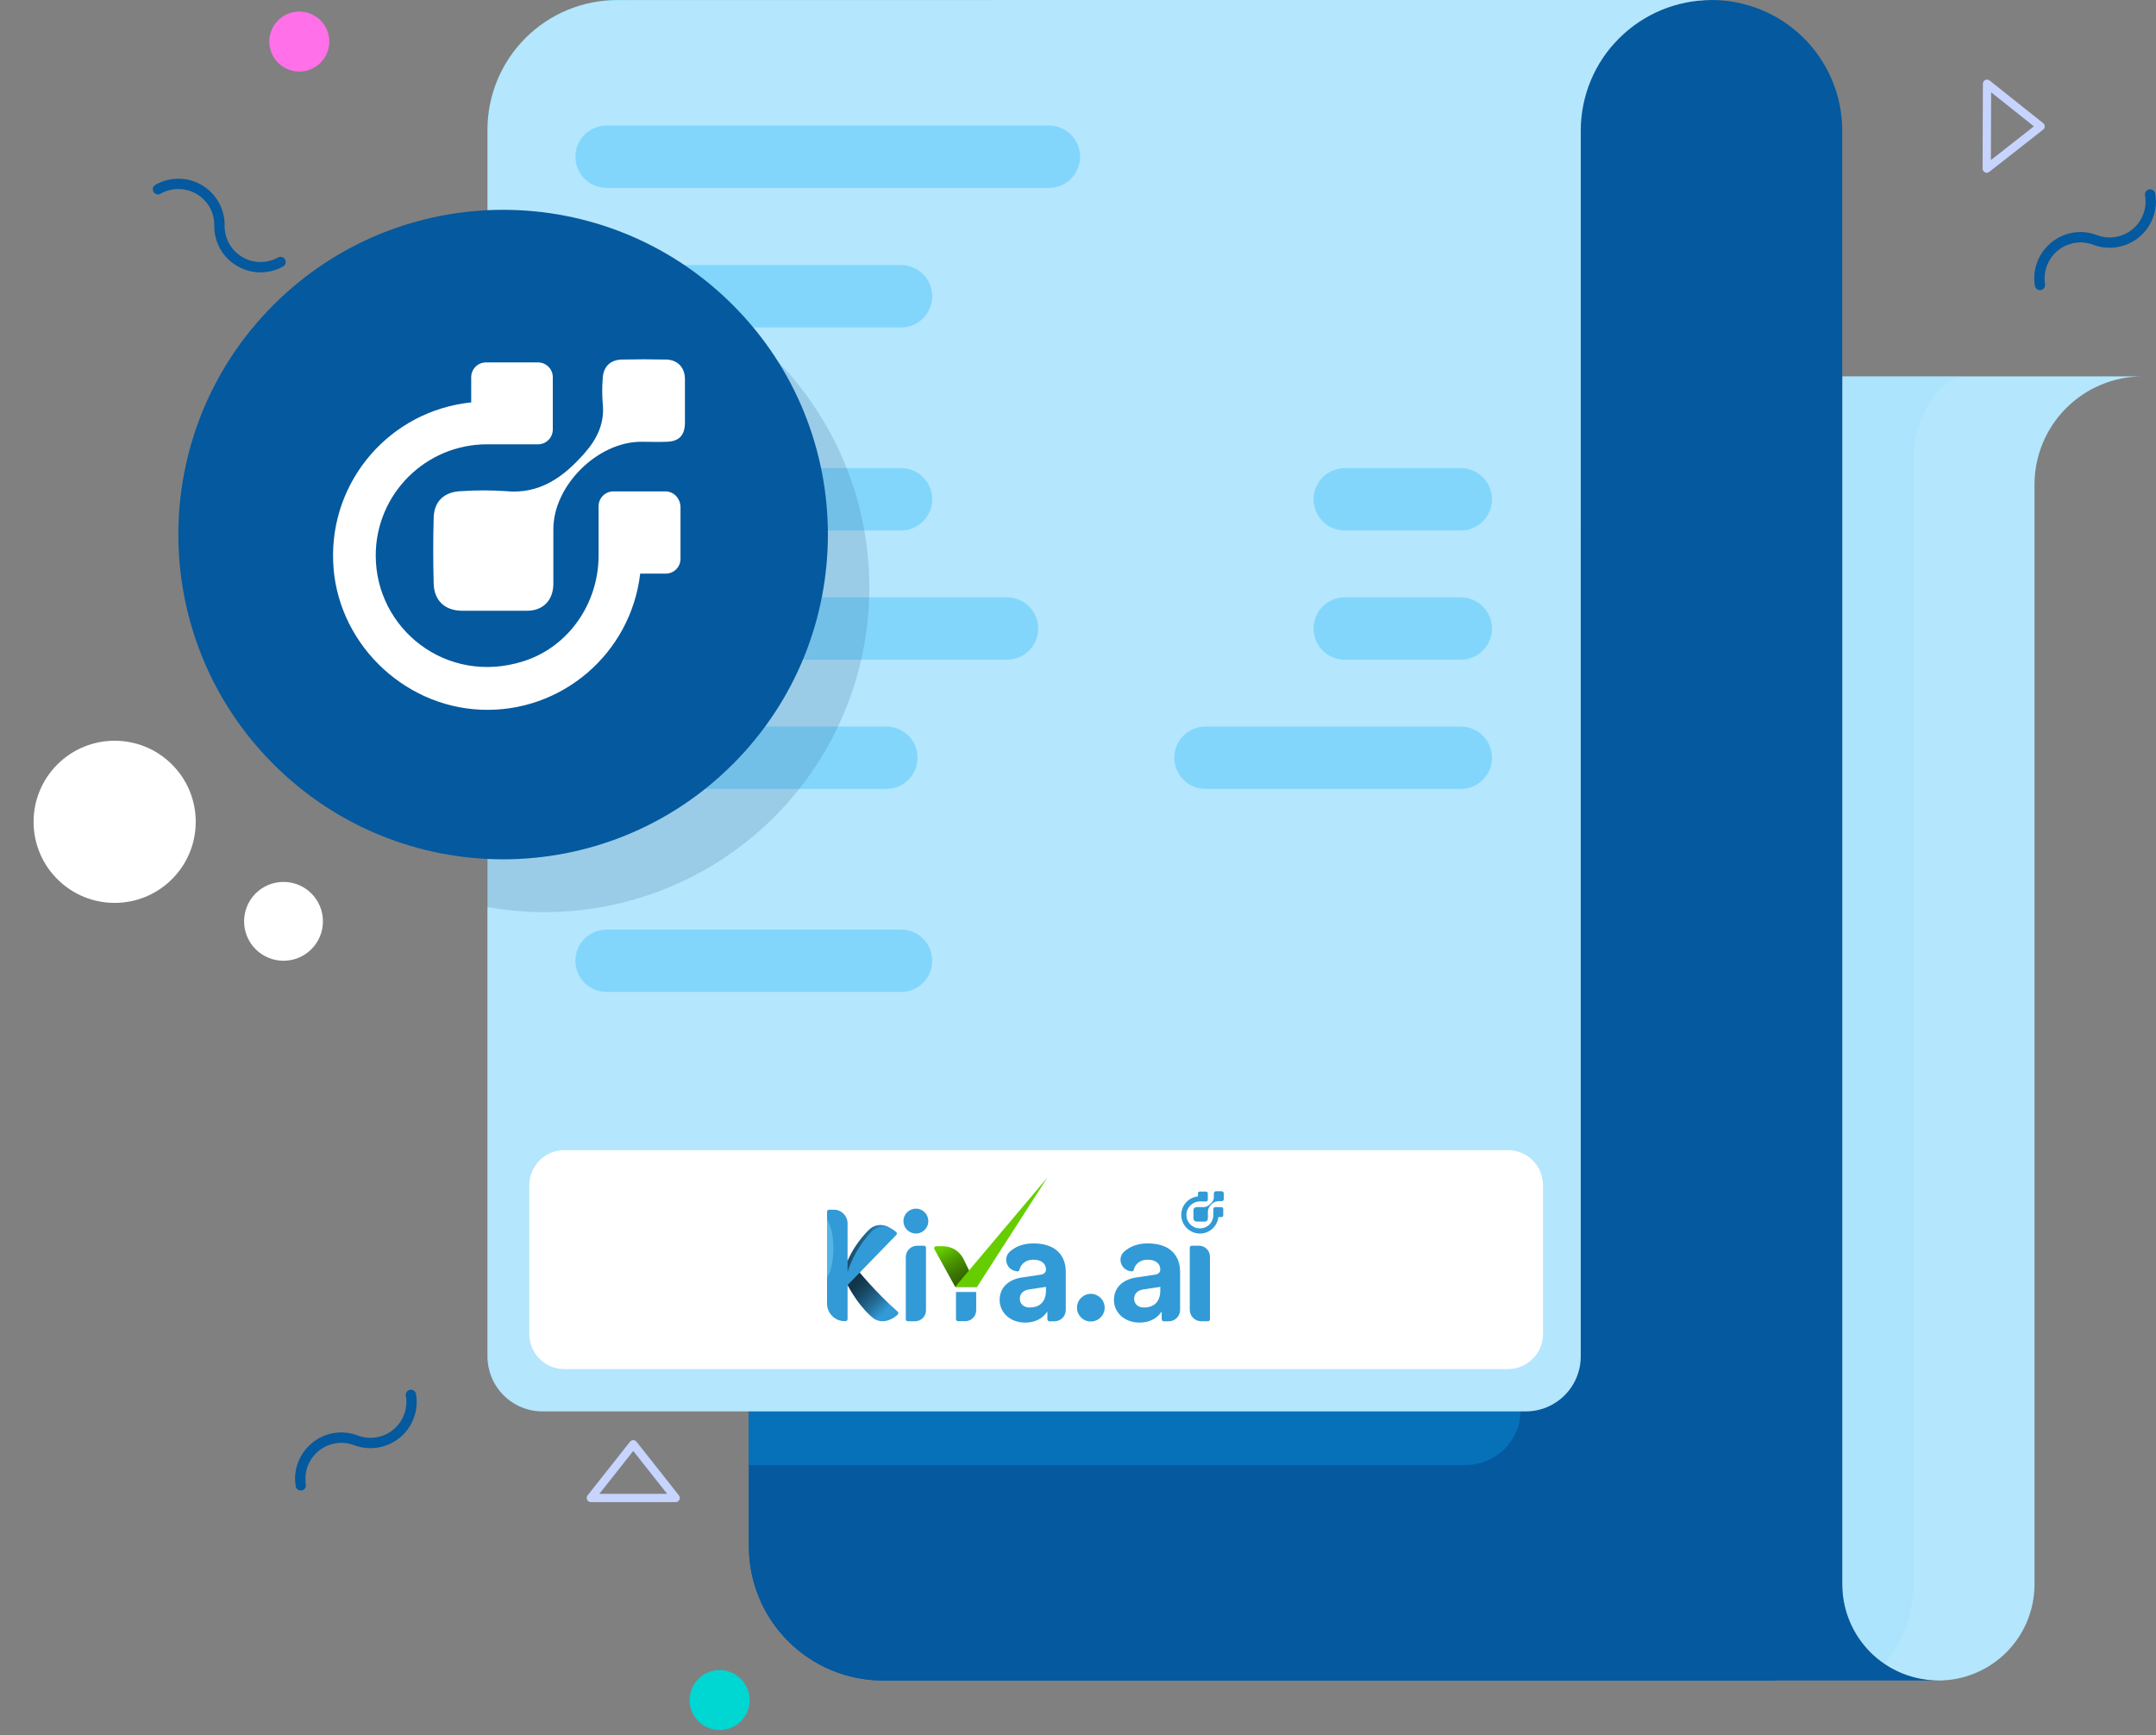 <svg width="246" height="198" viewBox="0 0 246 198" fill="none" xmlns="http://www.w3.org/2000/svg">
<rect x="0" y="0" width="246" height="198" fill="#808080" stroke="none"/>
<g clip-path="url(#clip0_553_23980)">
<path d="M70.533 0.001H70.532C62.296 0.001 55.619 6.678 55.619 14.914V79.369C55.619 87.605 62.296 94.282 70.532 94.282H70.533C78.769 94.282 85.446 87.605 85.446 79.369V14.914C85.446 6.678 78.769 0.001 70.533 0.001Z" fill="#06A7C1"/>
<path d="M244.486 42.948C242.864 42.948 241.259 43.268 239.76 43.889C238.262 44.509 236.901 45.419 235.754 46.566C234.608 47.713 233.698 49.074 233.077 50.573C232.457 52.071 232.138 53.677 232.138 55.299V180.792C232.138 183.701 230.982 186.492 228.925 188.549C226.868 190.606 224.078 191.762 221.168 191.762C218.259 191.762 215.468 190.606 213.411 188.549C211.354 186.492 210.198 183.701 210.198 180.792V42.948H244.486Z" fill="#B4E6FD"/>
<g style="mix-blend-mode:multiply" opacity="0.15">
<path d="M224.606 42.948C220.699 42.948 218.317 48.579 218.317 52.275V180.549C218.317 184.815 216.668 188.526 214.239 190.42C211.832 188.558 210.198 184.945 210.198 180.791V42.948H224.606Z" fill="#82D6FC"/>
</g>
<path d="M244.737 42.948V42.953C244.654 42.948 244.573 42.948 244.488 42.948H244.737Z" fill="white"/>
<path d="M221.169 191.763H100.749C96.692 191.763 92.8 190.151 89.93 187.282C87.061 184.413 85.449 180.521 85.449 176.463V60.126H180.374V14.915C180.369 11.393 181.616 7.984 183.893 5.297C184.16 4.975 184.444 4.667 184.742 4.37C186.828 2.285 189.485 0.864 192.378 0.289C195.271 -0.287 198.27 0.009 200.995 1.138C203.72 2.266 206.049 4.178 207.687 6.63C209.326 9.083 210.2 11.967 210.2 14.916V180.793C210.201 183.702 211.357 186.492 213.414 188.549C215.471 190.606 218.26 191.762 221.169 191.763Z" fill="#05599E"/>
<path d="M202.574 191.761H100.748C96.691 191.761 92.799 190.149 89.929 187.28C87.06 184.41 85.448 180.519 85.448 176.461V60.124H180.369V14.913C180.071 13.19 180.217 11.42 180.795 9.77C181.373 8.12 182.363 6.646 183.671 5.486C184.979 4.326 186.561 3.519 188.268 3.143C189.975 2.766 191.75 2.833 193.425 3.335C195.099 3.837 196.618 4.759 197.836 6.013C199.054 7.266 199.931 8.811 200.385 10.499C200.839 12.187 200.853 13.963 200.428 15.659C200.002 17.355 199.15 18.913 197.953 20.187V182.817C197.952 184.569 198.371 186.295 199.175 187.851C199.979 189.408 201.145 190.749 202.574 191.761Z" fill="#05599E"/>
<path opacity="0.5" d="M173.508 96.639V160.897C173.508 161.722 173.345 162.538 173.029 163.3C172.713 164.062 172.25 164.754 171.667 165.336C171.083 165.919 170.391 166.381 169.629 166.696C168.867 167.011 168.05 167.173 167.225 167.173H85.448V96.639H173.508Z" fill="#088AD4"/>
<path d="M195.281 0C191.326 0 187.532 1.572 184.735 4.369C181.937 7.166 180.366 10.959 180.365 14.915V154.777C180.365 155.602 180.203 156.418 179.887 157.18C179.571 157.942 179.109 158.635 178.525 159.218C177.942 159.801 177.25 160.263 176.488 160.579C175.726 160.894 174.909 161.056 174.084 161.056H61.9C60.235 161.056 58.637 160.395 57.459 159.217C56.282 158.04 55.62 156.442 55.619 154.777V14.805C55.621 10.88 57.181 7.117 59.956 4.342C62.731 1.566 66.495 0.007 70.419 0.005L195.281 0Z" fill="#B4E6FD"/>
<path d="M119.683 21.442H69.214C68.271 21.442 67.365 21.067 66.698 20.4C66.031 19.733 65.656 18.828 65.655 17.884C65.655 17.417 65.748 16.954 65.927 16.522C66.105 16.091 66.368 15.699 66.698 15.368C67.029 15.038 67.421 14.776 67.853 14.597C68.284 14.419 68.747 14.327 69.214 14.327H119.683C120.627 14.327 121.531 14.702 122.198 15.369C122.866 16.036 123.24 16.941 123.24 17.884C123.24 18.827 122.866 19.732 122.198 20.399C121.531 21.067 120.627 21.442 119.683 21.442Z" fill="#82D6FC"/>
<path d="M102.807 37.365H69.213C68.746 37.365 68.283 37.273 67.852 37.095C67.42 36.916 67.028 36.654 66.697 36.324C66.367 35.993 66.105 35.601 65.925 35.17C65.747 34.738 65.654 34.275 65.654 33.808C65.654 33.341 65.746 32.878 65.925 32.446C66.104 32.014 66.366 31.622 66.697 31.292C67.027 30.962 67.419 30.699 67.851 30.521C68.283 30.342 68.746 30.25 69.213 30.25H102.807C103.275 30.25 103.737 30.342 104.169 30.521C104.601 30.699 104.993 30.962 105.323 31.292C105.654 31.622 105.916 32.014 106.095 32.446C106.273 32.878 106.365 33.341 106.365 33.808C106.365 34.752 105.99 35.656 105.323 36.323C104.656 36.99 103.751 37.365 102.807 37.365Z" fill="#82D6FC"/>
<path d="M102.808 53.417H69.213C67.248 53.417 65.655 55.01 65.655 56.974C65.655 58.939 67.248 60.532 69.213 60.532H102.808C104.773 60.532 106.366 58.939 106.366 56.974C106.366 55.01 104.773 53.417 102.808 53.417Z" fill="#82D6FC"/>
<path d="M102.807 113.189H69.213C68.269 113.189 67.364 112.814 66.697 112.147C66.029 111.479 65.654 110.574 65.654 109.63C65.654 109.163 65.747 108.7 65.925 108.268C66.105 107.837 66.367 107.445 66.697 107.114C67.028 106.784 67.42 106.522 67.852 106.343C68.283 106.165 68.746 106.073 69.213 106.073H102.807C103.275 106.073 103.737 106.165 104.169 106.343C104.601 106.522 104.993 106.784 105.323 107.114C105.654 107.445 105.916 107.837 106.094 108.269C106.273 108.7 106.365 109.163 106.365 109.63C106.365 110.097 106.273 110.56 106.095 110.992C105.916 111.424 105.654 111.816 105.323 112.147C104.993 112.477 104.601 112.739 104.169 112.918C103.737 113.097 103.275 113.189 102.807 113.189Z" fill="#82D6FC"/>
<path d="M119.813 140.403H69.213C68.746 140.403 68.283 140.311 67.851 140.132C67.419 139.953 67.027 139.691 66.697 139.361C66.366 139.03 66.104 138.638 65.925 138.206C65.746 137.774 65.654 137.311 65.654 136.844C65.654 136.377 65.747 135.914 65.925 135.482C66.105 135.051 66.367 134.659 66.697 134.328C67.028 133.998 67.42 133.736 67.852 133.558C68.283 133.379 68.746 133.287 69.213 133.287H119.813C120.757 133.287 121.662 133.662 122.329 134.329C122.996 134.996 123.37 135.901 123.37 136.844C123.37 137.311 123.279 137.774 123.1 138.206C122.921 138.637 122.659 139.03 122.329 139.36C121.999 139.691 121.606 139.953 121.175 140.132C120.743 140.311 120.28 140.403 119.813 140.403Z" fill="#C3E5F4"/>
<path d="M166.676 90.021H137.544C136.601 90.021 135.696 89.646 135.029 88.979C134.361 88.312 133.986 87.406 133.986 86.463C133.986 85.996 134.078 85.533 134.257 85.101C134.436 84.67 134.698 84.278 135.028 83.947C135.359 83.617 135.751 83.355 136.183 83.176C136.614 82.998 137.077 82.906 137.544 82.906H166.676C167.143 82.906 167.606 82.998 168.038 83.177C168.469 83.355 168.862 83.617 169.192 83.948C169.522 84.278 169.784 84.67 169.963 85.102C170.142 85.533 170.234 85.996 170.233 86.463C170.233 87.406 169.859 88.311 169.192 88.978C168.525 89.646 167.62 90.021 166.676 90.021Z" fill="#82D6FC"/>
<path d="M166.675 68.162H153.436C151.471 68.162 149.878 69.755 149.878 71.719C149.878 73.684 151.471 75.277 153.436 75.277H166.675C168.64 75.277 170.233 73.684 170.233 71.719C170.233 69.755 168.64 68.162 166.675 68.162Z" fill="#82D6FC"/>
<path d="M166.675 53.417H153.436C151.471 53.417 149.878 55.01 149.878 56.974C149.878 58.939 151.471 60.532 153.436 60.532H166.675C168.64 60.532 170.233 58.939 170.233 56.974C170.233 55.01 168.64 53.417 166.675 53.417Z" fill="#82D6FC"/>
<path d="M114.898 68.162H69.213C67.248 68.162 65.655 69.755 65.655 71.719C65.655 73.684 67.248 75.277 69.213 75.277H114.898C116.863 75.277 118.456 73.684 118.456 71.719C118.456 69.755 116.863 68.162 114.898 68.162Z" fill="#82D6FC"/>
<path d="M101.137 82.906H69.213C67.248 82.906 65.655 84.499 65.655 86.463C65.655 88.428 67.248 90.021 69.213 90.021H101.137C103.102 90.021 104.695 88.428 104.695 86.463C104.695 84.499 103.102 82.906 101.137 82.906Z" fill="#82D6FC"/>
<path d="M166.675 133.288H139.941C137.976 133.288 136.383 134.881 136.383 136.845C136.383 138.81 137.976 140.403 139.941 140.403H166.675C168.64 140.403 170.233 138.81 170.233 136.845C170.233 134.881 168.64 133.288 166.675 133.288Z" fill="#4BB266"/>
<g style="mix-blend-mode:multiply" opacity="0.2">
<path d="M62.143 29.965C59.93 29.964 57.721 30.159 55.543 30.549V103.492C60.606 104.408 65.805 104.258 70.807 103.054C75.809 101.85 80.506 99.618 84.599 96.499C88.691 93.38 92.089 89.443 94.576 84.939C97.064 80.435 98.585 75.462 99.045 70.338C99.505 65.213 98.893 60.049 97.248 55.173C95.603 50.298 92.96 45.819 89.489 42.021C86.017 38.224 81.793 35.19 77.085 33.115C72.377 31.039 67.288 29.967 62.143 29.965Z" fill="#326497"/>
</g>
<path d="M83.61 87.203C98.081 72.732 98.081 49.268 83.61 34.797C69.138 20.325 45.675 20.325 31.203 34.797C16.732 49.268 16.732 72.732 31.203 87.203C45.675 101.675 69.138 101.675 83.61 87.203Z" fill="#05599E"/>
<path d="M78.152 43.272C78.152 41.948 77.342 41.064 76.017 41.028C74.325 40.991 72.632 40.991 70.939 41.028C69.578 41.064 68.805 41.911 68.768 43.236C68.694 44.156 68.694 45.075 68.768 45.995C69.025 48.24 68.142 50.08 66.707 51.699C64.315 54.422 61.592 56.446 57.655 56.041C55.999 55.931 54.343 55.931 52.724 56.041C50.736 56.078 49.559 57.145 49.485 59.022C49.412 61.561 49.412 64.1 49.485 66.639C49.559 68.59 50.81 69.694 52.761 69.694H56.367C57.618 69.694 58.869 69.694 60.12 69.694C61.96 69.694 63.101 68.516 63.138 66.676C63.138 64.579 63.138 62.481 63.138 60.384C63.138 55.416 68.179 50.411 73.147 50.411C74.104 50.411 75.061 50.448 76.054 50.411C77.452 50.374 78.115 49.712 78.152 48.314C78.152 46.658 78.152 44.965 78.152 43.272Z" fill="white"/>
<path d="M75.917 56.073H69.992C69.035 56.073 68.299 56.846 68.299 57.766V63.396C68.299 68.842 64.877 73.847 59.688 75.466C50.93 78.226 42.871 71.749 42.871 63.396C42.871 56.367 48.575 50.7 55.567 50.7H61.381C62.338 50.7 63.074 49.928 63.074 49.008V43.046C63.074 42.09 62.301 41.353 61.381 41.353H55.457C54.5 41.353 53.764 42.126 53.764 43.046V45.917C44.527 46.873 37.646 54.822 38.014 64.095C38.345 73.148 45.852 80.618 54.905 80.986C64.068 81.354 71.979 74.583 73.046 65.457H75.954C76.91 65.457 77.646 64.684 77.646 63.764V57.839C77.609 56.846 76.874 56.073 75.917 56.073Z" fill="white"/>
<path d="M19.624 100.319C23.237 96.706 23.237 90.849 19.624 87.236C16.012 83.623 10.154 83.623 6.541 87.236C2.929 90.849 2.929 96.706 6.541 100.319C10.154 103.932 16.012 103.932 19.624 100.319Z" fill="white"/>
<path d="M32.349 109.631C34.833 109.631 36.847 107.618 36.847 105.133C36.847 102.649 34.833 100.635 32.349 100.635C29.865 100.635 27.851 102.649 27.851 105.133C27.851 107.618 29.865 109.631 32.349 109.631Z" fill="white"/>
<path d="M81.935 190.579C81.259 190.613 80.609 190.847 80.066 191.252C79.523 191.656 79.112 192.212 78.885 192.85C78.659 193.487 78.626 194.178 78.792 194.834C78.957 195.49 79.314 196.082 79.816 196.536C80.318 196.99 80.944 197.284 81.613 197.382C82.283 197.48 82.967 197.378 83.578 197.087C84.189 196.797 84.701 196.332 85.048 195.751C85.395 195.17 85.561 194.499 85.527 193.823C85.481 192.916 85.076 192.065 84.403 191.457C83.729 190.849 82.841 190.533 81.935 190.579Z" fill="#00D6D2"/>
<path d="M232.853 33.1C233.008 33.075 233.147 32.99 233.239 32.863C233.331 32.736 233.369 32.578 233.344 32.423C233.229 31.713 233.302 30.984 233.557 30.311C233.812 29.639 234.24 29.044 234.798 28.589C235.355 28.134 236.022 27.834 236.733 27.718C237.443 27.602 238.171 27.676 238.844 27.931C239.715 28.26 240.657 28.353 241.575 28.201C242.494 28.048 243.355 27.656 244.073 27.063C244.79 26.47 245.338 25.698 245.661 24.825C245.984 23.952 246.07 23.009 245.911 22.092C245.884 21.938 245.798 21.801 245.67 21.712C245.542 21.622 245.384 21.586 245.23 21.613C245.152 21.626 245.078 21.655 245.011 21.697C244.945 21.74 244.887 21.795 244.842 21.86C244.798 21.922 244.767 21.993 244.751 22.067C244.735 22.142 244.734 22.219 244.749 22.294C244.873 23.006 244.806 23.739 244.555 24.417C244.304 25.095 243.879 25.695 243.321 26.156C242.764 26.616 242.094 26.921 241.381 27.04C240.668 27.158 239.936 27.086 239.259 26.83C238.394 26.496 237.455 26.398 236.54 26.547C235.625 26.696 234.766 27.087 234.051 27.678C233.562 28.075 233.147 28.557 232.827 29.101C232.668 29.372 232.534 29.657 232.427 29.952C232.12 30.803 232.035 31.719 232.181 32.612C232.207 32.765 232.292 32.902 232.417 32.993C232.543 33.085 232.7 33.123 232.853 33.1Z" fill="#05599E"/>
<path d="M34.41 170.079C34.487 170.067 34.561 170.04 34.627 169.999C34.693 169.958 34.751 169.905 34.796 169.842C34.842 169.779 34.875 169.708 34.893 169.633C34.911 169.557 34.914 169.479 34.901 169.402C34.786 168.692 34.859 167.963 35.114 167.291C35.37 166.618 35.797 166.024 36.355 165.568C36.912 165.113 37.58 164.813 38.29 164.697C39 164.582 39.728 164.655 40.401 164.91C41.272 165.239 42.214 165.332 43.133 165.18C44.051 165.027 44.912 164.635 45.63 164.042C46.347 163.449 46.895 162.677 47.218 161.804C47.541 160.931 47.627 159.988 47.468 159.071C47.455 158.994 47.427 158.921 47.385 158.856C47.343 158.79 47.288 158.733 47.224 158.689C47.162 158.644 47.092 158.612 47.017 158.595C46.942 158.578 46.865 158.576 46.789 158.589C46.711 158.602 46.637 158.631 46.57 158.673C46.503 158.716 46.446 158.771 46.4 158.836C46.356 158.898 46.326 158.969 46.31 159.044C46.294 159.118 46.294 159.195 46.309 159.27C46.433 159.983 46.366 160.715 46.115 161.393C45.864 162.071 45.439 162.671 44.881 163.132C44.324 163.592 43.654 163.897 42.941 164.016C42.228 164.134 41.496 164.062 40.819 163.806C39.954 163.472 39.015 163.374 38.099 163.523C37.184 163.672 36.324 164.063 35.609 164.654C35.12 165.052 34.706 165.535 34.386 166.078C34.227 166.349 34.093 166.633 33.985 166.928C33.678 167.779 33.593 168.695 33.74 169.588C33.765 169.742 33.849 169.879 33.974 169.971C34.1 170.063 34.257 170.102 34.41 170.079Z" fill="#05599E"/>
<path d="M33.977 1.324C33.301 1.358 32.651 1.592 32.108 1.996C31.565 2.4 31.154 2.956 30.927 3.594C30.701 4.231 30.668 4.922 30.834 5.578C30.999 6.234 31.355 6.827 31.858 7.28C32.36 7.734 32.985 8.029 33.655 8.127C34.324 8.225 35.008 8.123 35.619 7.832C36.23 7.542 36.742 7.077 37.089 6.496C37.436 5.915 37.603 5.244 37.569 4.569C37.546 4.12 37.436 3.679 37.243 3.273C37.05 2.867 36.779 2.503 36.446 2.202C36.112 1.9 35.722 1.668 35.299 1.517C34.875 1.366 34.426 1.301 33.977 1.324Z" fill="#FF70E9"/>
<path d="M32.53 29.611C32.454 29.474 32.328 29.373 32.178 29.33C32.028 29.286 31.867 29.304 31.73 29.379C31.102 29.73 30.392 29.909 29.672 29.899C28.953 29.889 28.248 29.69 27.63 29.322C27.012 28.953 26.502 28.428 26.151 27.8C25.799 27.172 25.62 26.462 25.63 25.743C25.643 24.812 25.409 23.894 24.953 23.082C24.496 22.271 23.833 21.595 23.031 21.122C22.229 20.65 21.316 20.398 20.385 20.392C19.454 20.386 18.538 20.627 17.73 21.09C17.595 21.167 17.496 21.294 17.455 21.444C17.414 21.594 17.434 21.754 17.511 21.89C17.55 21.958 17.602 22.018 17.665 22.067C17.728 22.115 17.799 22.15 17.876 22.17C17.95 22.19 18.026 22.195 18.102 22.185C18.178 22.175 18.25 22.149 18.316 22.11C18.944 21.75 19.655 21.564 20.378 21.568C21.101 21.573 21.81 21.768 22.433 22.136C23.057 22.503 23.571 23.028 23.926 23.658C24.28 24.289 24.462 25.002 24.452 25.725C24.433 26.652 24.662 27.567 25.114 28.377C25.566 29.186 26.226 29.861 27.025 30.331C27.566 30.655 28.16 30.881 28.78 30.997C29.089 31.053 29.403 31.081 29.717 31.082C30.622 31.08 31.511 30.847 32.301 30.406C32.436 30.33 32.535 30.204 32.578 30.055C32.621 29.906 32.604 29.747 32.53 29.611Z" fill="#05599E"/>
<path d="M77.568 170.934C77.569 171.005 77.553 171.076 77.521 171.14C77.483 171.22 77.422 171.287 77.347 171.334C77.272 171.381 77.185 171.406 77.096 171.406H67.413C67.325 171.406 67.237 171.381 67.162 171.334C67.087 171.287 67.026 171.22 66.988 171.14C66.949 171.06 66.934 170.971 66.943 170.883C66.953 170.794 66.987 170.711 67.042 170.641L71.884 164.514C71.928 164.458 71.985 164.413 72.049 164.382C72.113 164.351 72.184 164.334 72.255 164.334C72.326 164.334 72.397 164.351 72.461 164.382C72.525 164.413 72.581 164.458 72.625 164.514L77.467 170.641C77.533 170.725 77.568 170.828 77.568 170.934ZM68.388 170.461H76.121L72.254 165.568L68.388 170.461Z" fill="#C6D4FF"/>
<path d="M226.684 19.711C226.612 19.711 226.542 19.695 226.478 19.663C226.398 19.625 226.331 19.564 226.284 19.489C226.237 19.414 226.212 19.327 226.213 19.238L226.248 9.554C226.248 9.465 226.274 9.379 226.321 9.304C226.369 9.229 226.436 9.168 226.516 9.13C226.596 9.091 226.685 9.075 226.774 9.085C226.863 9.095 226.946 9.13 227.016 9.186L233.125 14.051C233.181 14.095 233.226 14.152 233.257 14.216C233.288 14.28 233.304 14.35 233.304 14.421C233.304 14.493 233.288 14.563 233.257 14.627C233.226 14.691 233.181 14.748 233.125 14.792L226.98 19.61C226.896 19.677 226.791 19.713 226.684 19.711ZM227.19 10.534L227.161 18.267L232.068 14.418L227.19 10.534Z" fill="#C6D4FF"/>
<path d="M172.06 131.243H64.392C62.183 131.243 60.392 133.034 60.392 135.243V152.227C60.392 154.436 62.183 156.227 64.392 156.227H172.06C174.269 156.227 176.06 154.436 176.06 152.227V135.243C176.06 133.034 174.269 131.243 172.06 131.243Z" fill="white"/>
<path d="M107.6 142.21H106.817C106.693 142.21 106.59 142.312 106.59 142.441C106.59 142.477 106.599 142.517 106.617 142.548L108.987 146.848H111.486L109.912 143.615C109.463 142.748 108.574 142.21 107.6 142.21Z" fill="url(#paint0_linear_553_23980)"/>
<path d="M111.487 146.843H108.983L119.509 134.365L111.487 146.843Z" fill="#66CD00"/>
<path d="M124.461 147.639C125.333 147.639 126.04 148.346 126.04 149.218C126.04 150.089 125.333 150.796 124.461 150.796C123.59 150.796 122.883 150.089 122.883 149.218C122.887 148.346 123.594 147.644 124.461 147.639Z" fill="#329AD6"/>
<path d="M104.723 137.932C105.27 138.025 105.715 138.421 105.866 138.955C106.084 139.702 105.652 140.485 104.905 140.702C104.776 140.742 104.638 140.76 104.505 140.76C103.727 140.76 103.082 140.12 103.082 139.355C103.078 138.563 103.714 137.923 104.501 137.919C104.576 137.919 104.652 137.923 104.723 137.932Z" fill="#329AD6"/>
<path d="M104.659 142.148H105.424C105.553 142.148 105.656 142.25 105.656 142.379V149.521C105.656 150.21 105.095 150.77 104.406 150.77H103.588C103.459 150.77 103.352 150.668 103.352 150.535V143.455C103.348 142.73 103.935 142.148 104.659 142.148C104.655 142.148 104.655 142.148 104.659 142.148Z" fill="#329AD6"/>
<path d="M119.503 149.653C119.067 150.329 118.253 150.921 116.99 150.921C115.171 150.921 114.06 149.689 114.06 148.355C114.06 146.829 115.185 145.98 116.608 145.771L118.707 145.46C119.191 145.389 119.347 145.148 119.347 144.855C119.347 144.25 118.88 143.743 117.911 143.743C117.008 143.743 116.47 144.259 116.319 144.899C116.292 145.024 116.167 145.104 116.043 145.077L115.843 145.033C114.816 144.815 114.446 143.521 115.229 142.818C115.843 142.267 116.732 141.884 117.897 141.884C120.601 141.884 121.606 143.41 121.606 145.126V149.48C121.606 150.191 121.028 150.774 120.312 150.774H119.743C119.618 150.774 119.516 150.672 119.512 150.547L119.503 149.653ZM119.347 147.225V146.843L117.421 147.136C116.834 147.225 116.363 147.55 116.363 148.212C116.363 148.715 116.728 149.2 117.475 149.2C118.444 149.2 119.347 148.733 119.347 147.225Z" fill="#329AD6"/>
<path d="M132.546 149.653C132.114 150.329 131.296 150.921 130.033 150.921C128.214 150.921 127.103 149.689 127.103 148.355C127.103 146.829 128.228 145.98 129.651 145.771L131.75 145.46C132.234 145.389 132.39 145.148 132.39 144.855C132.39 144.25 131.923 143.743 130.954 143.743C130.051 143.743 129.513 144.259 129.362 144.899C129.335 145.024 129.21 145.104 129.086 145.077L128.886 145.033C127.859 144.815 127.489 143.521 128.272 142.818C128.886 142.267 129.775 141.884 130.94 141.884C133.644 141.884 134.649 143.41 134.649 145.126V149.48C134.649 150.191 134.071 150.774 133.355 150.774H132.786C132.661 150.774 132.559 150.672 132.555 150.547L132.546 149.653ZM132.39 147.225V146.843L130.464 147.136C129.877 147.225 129.406 147.55 129.406 148.212C129.406 148.715 129.771 149.2 130.518 149.2C131.487 149.2 132.39 148.733 132.39 147.225Z" fill="#329AD6"/>
<path d="M135.752 149.459V142.383C135.752 142.254 135.859 142.148 135.988 142.148H136.806C137.496 142.148 138.056 142.708 138.056 143.397V150.535C138.056 150.664 137.954 150.766 137.825 150.766H137.06C136.339 150.766 135.752 150.179 135.752 149.459Z" fill="#329AD6"/>
<path d="M109.08 147.43V150.53C109.08 150.658 109.187 150.765 109.316 150.765H110.134C110.823 150.765 111.384 150.205 111.384 149.516V147.43H109.08Z" fill="#329AD6"/>
<path d="M139.634 136.202C139.634 136.042 139.537 135.935 139.376 135.931C139.172 135.927 138.967 135.927 138.763 135.931C138.598 135.935 138.505 136.038 138.5 136.198C138.492 136.309 138.492 136.42 138.5 136.531C138.532 136.803 138.425 137.025 138.251 137.221C137.962 137.55 137.633 137.794 137.157 137.745C136.957 137.732 136.757 137.732 136.562 137.745C136.321 137.75 136.179 137.879 136.17 138.106C136.161 138.412 136.161 138.719 136.17 139.026C136.179 139.262 136.33 139.395 136.566 139.395H137.002C137.153 139.395 137.304 139.395 137.455 139.395C137.678 139.395 137.816 139.253 137.82 139.03C137.82 138.777 137.82 138.524 137.82 138.27C137.82 137.67 138.429 137.065 139.03 137.065C139.145 137.065 139.261 137.069 139.381 137.065C139.55 137.06 139.63 136.98 139.634 136.811C139.634 136.611 139.634 136.407 139.634 136.202Z" fill="#329AD6"/>
<path d="M139.364 137.749H138.648C138.533 137.749 138.444 137.843 138.444 137.954V138.634C138.444 139.292 138.03 139.897 137.403 140.093C136.345 140.426 135.371 139.644 135.371 138.634C135.371 137.785 136.06 137.1 136.905 137.1H137.608C137.723 137.1 137.812 137.006 137.812 136.895V136.175C137.812 136.059 137.719 135.97 137.608 135.97H136.892C136.776 135.97 136.687 136.064 136.687 136.175V136.522C135.571 136.637 134.739 137.598 134.784 138.719C134.824 139.813 135.731 140.715 136.825 140.76C137.932 140.804 138.888 139.986 139.017 138.883H139.369C139.484 138.883 139.573 138.79 139.573 138.679V137.963C139.569 137.843 139.48 137.749 139.364 137.749Z" fill="#329AD6"/>
<path d="M102.428 150.014C102.005 150.392 100.916 151.17 99.768 150.508C99.768 150.508 98.078 149.414 96.397 146.052L97.749 144.793C97.749 144.793 99.786 147.35 102.419 149.667C102.516 149.747 102.525 149.894 102.445 149.992C102.445 150.001 102.436 150.01 102.428 150.014Z" fill="url(#paint1_linear_553_23980)"/>
<path d="M102.254 140.591C101.796 140.191 100.524 139.279 99.323 140.191C99.323 140.191 97.736 141.547 96.708 143.886V139.604C96.708 138.741 96.01 138.039 95.143 138.039H94.596C94.467 138.039 94.365 138.141 94.365 138.27V148.747C94.365 149.859 95.267 150.757 96.375 150.757H96.468C96.597 150.757 96.704 150.65 96.708 150.521V146.644L102.267 140.92C102.356 140.827 102.356 140.68 102.267 140.591C102.263 140.596 102.258 140.596 102.254 140.591Z" fill="#329AD6"/>
<path d="M94.365 139.15V145.767C94.8 145.104 95.094 143.872 95.094 142.458C95.094 141.044 94.8 139.812 94.365 139.15Z" fill="#55B5E5"/>
<path d="M99.324 140.19C99.324 140.19 97.737 141.547 96.71 143.886V145.14C97.643 142.218 99.547 140.435 99.547 140.435C100.214 139.879 100.93 139.892 101.526 140.088C100.925 139.781 100.111 139.594 99.324 140.19Z" fill="url(#paint2_linear_553_23980)"/>
</g>
<defs>
<linearGradient id="paint0_linear_553_23980" x1="107.743" y1="142.279" x2="110.372" y2="146.823" gradientUnits="userSpaceOnUse">
<stop stop-color="#66CD00"/>
<stop offset="0.11" stop-color="#5DBB00"/>
<stop offset="0.38" stop-color="#499300"/>
<stop offset="0.63" stop-color="#3B7500"/>
<stop offset="0.84" stop-color="#326300"/>
<stop offset="1" stop-color="#2F5D00"/>
</linearGradient>
<linearGradient id="paint1_linear_553_23980" x1="96.731" y1="145.608" x2="100.815" y2="149.843" gradientUnits="userSpaceOnUse">
<stop offset="0.12" stop-color="#103246"/>
<stop offset="0.24" stop-color="#12374C"/>
<stop offset="0.4" stop-color="#16445E"/>
<stop offset="0.58" stop-color="#1D597C"/>
<stop offset="0.79" stop-color="#2676A5"/>
<stop offset="1" stop-color="#329AD6"/>
</linearGradient>
<linearGradient id="paint2_linear_553_23980" x1="96.709" y1="142.471" x2="101.525" y2="142.471" gradientUnits="userSpaceOnUse">
<stop stop-color="#1A5070"/>
<stop offset="0.16" stop-color="#1C5576"/>
<stop offset="0.39" stop-color="#206288"/>
<stop offset="0.66" stop-color="#2777A6"/>
<stop offset="0.95" stop-color="#3094CE"/>
<stop offset="1" stop-color="#329AD6"/>
</linearGradient>
<clipPath id="clip0_553_23980">
<rect width="245.99" height="197.419" fill="white"/>
</clipPath>
</defs>
</svg>

